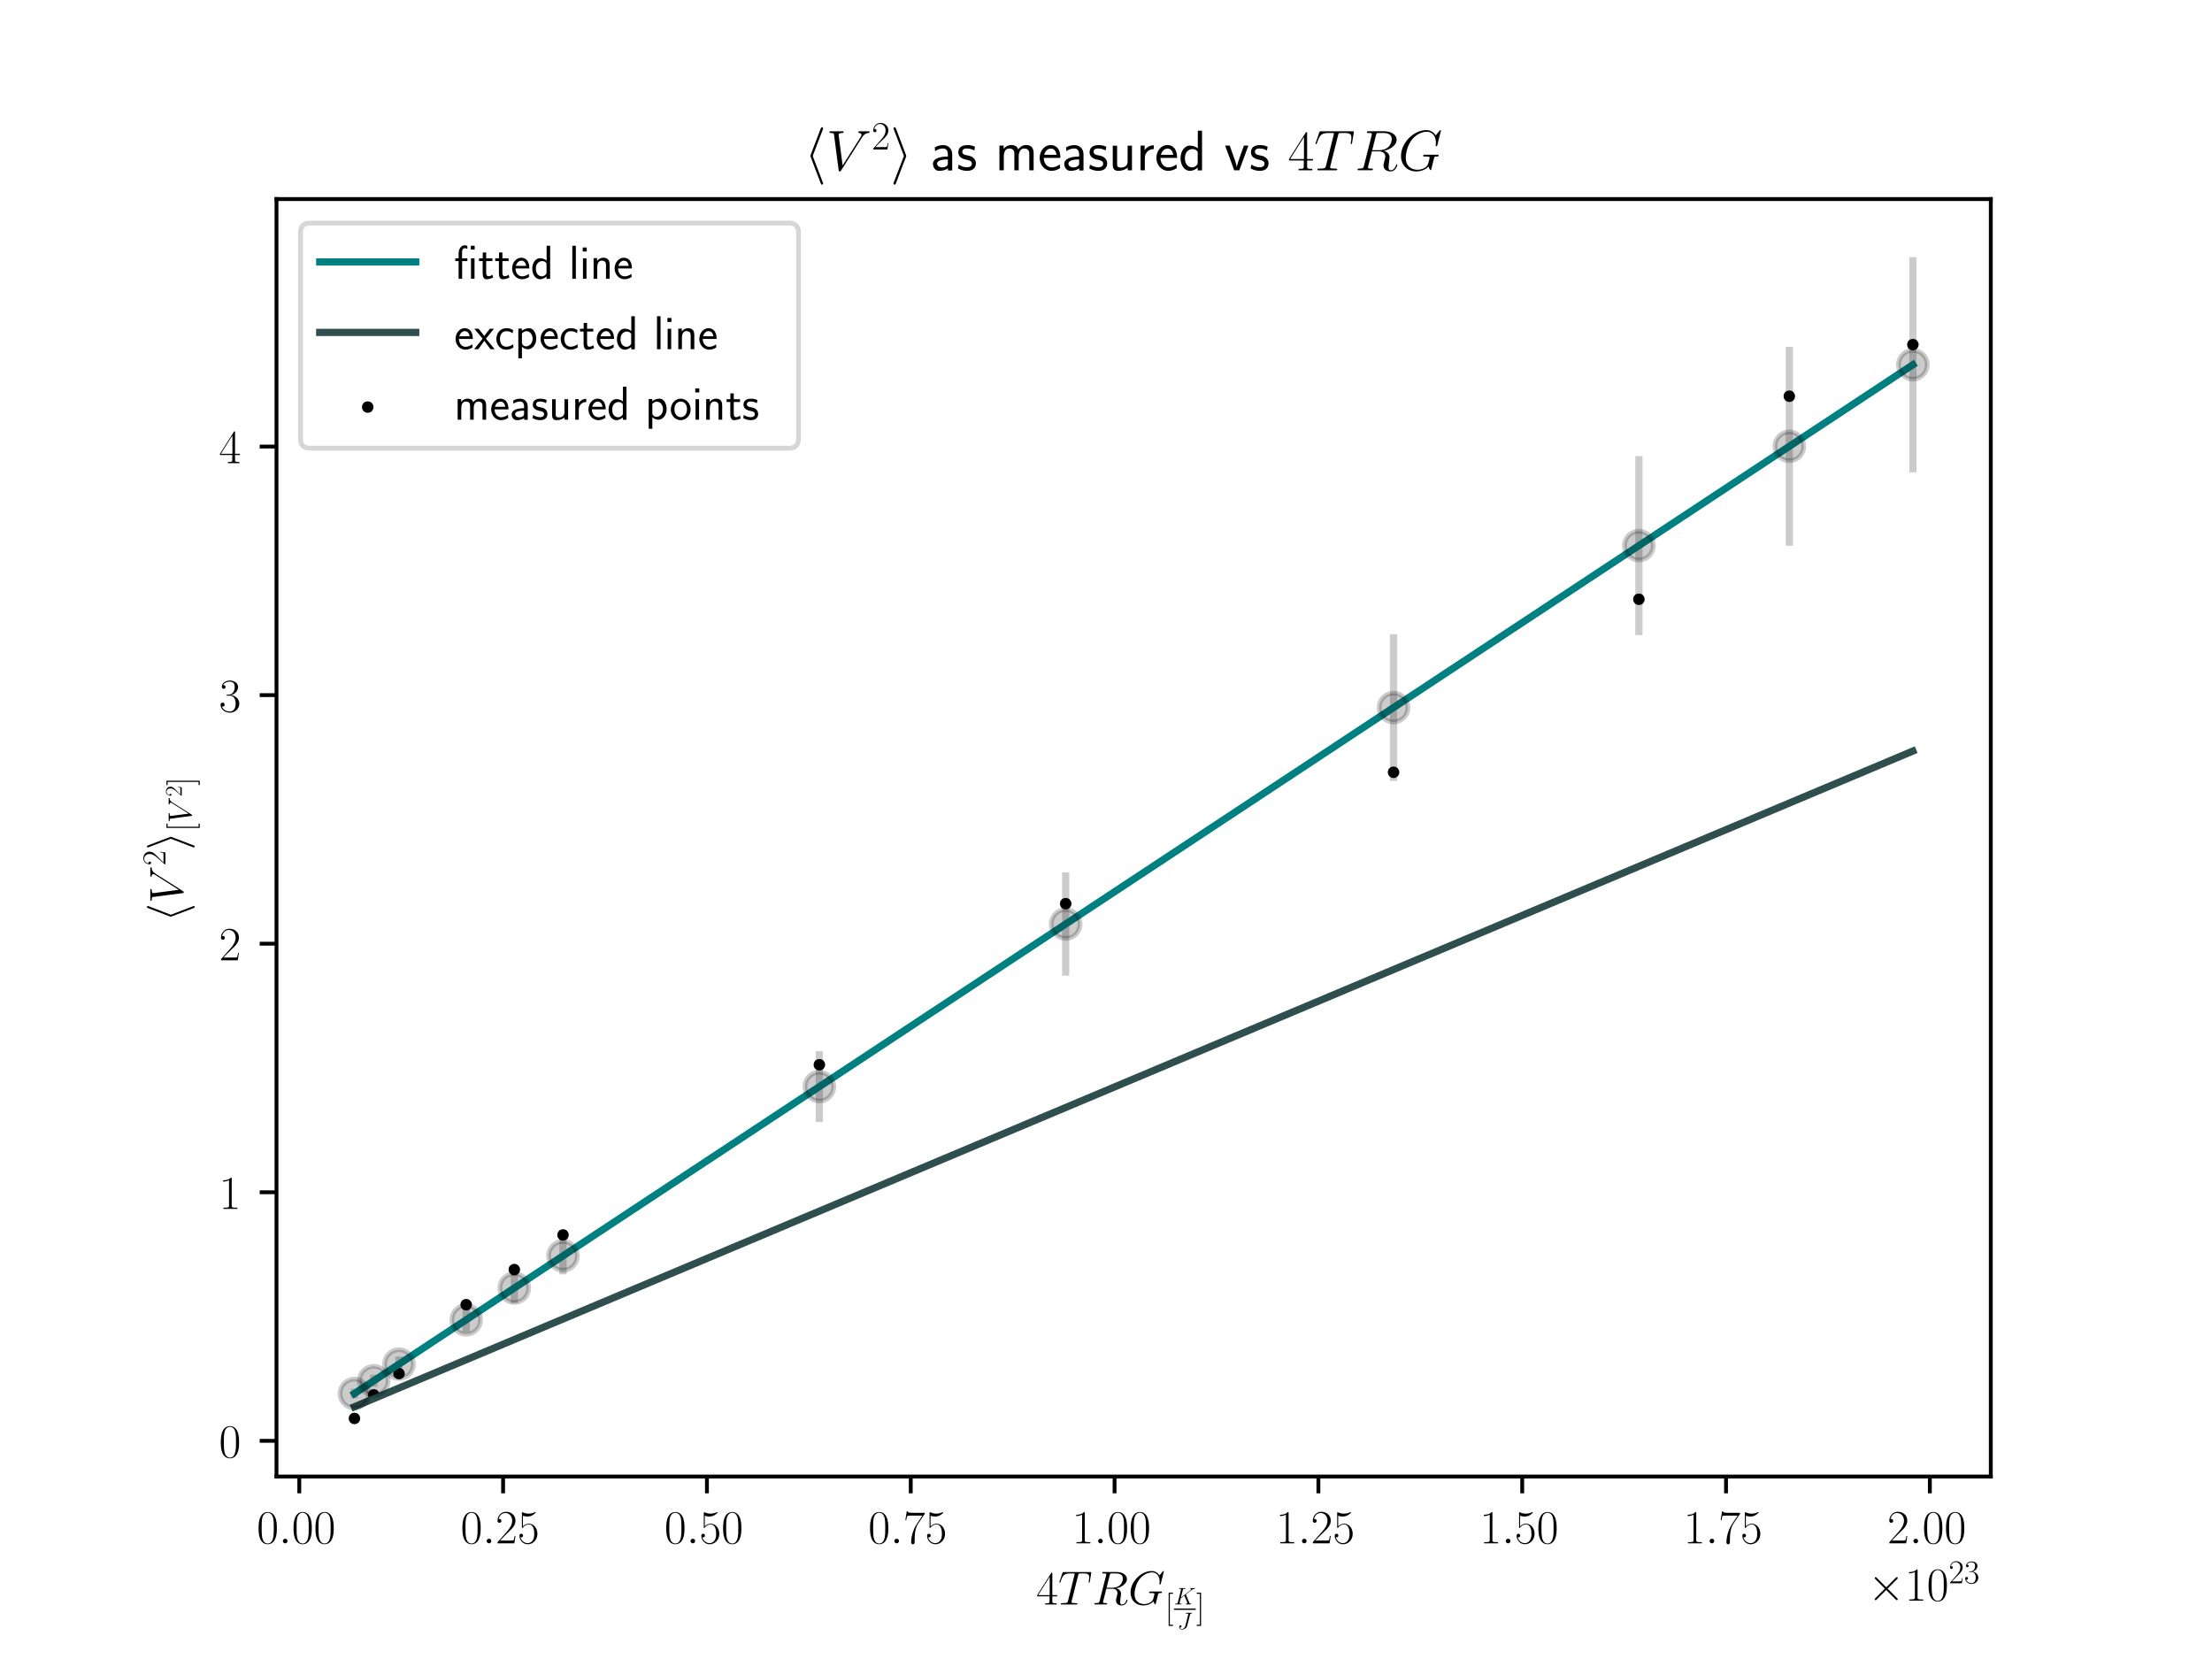 <?xml version="1.0" encoding="utf-8" standalone="no"?>
<!DOCTYPE svg PUBLIC "-//W3C//DTD SVG 1.1//EN"
  "http://www.w3.org/Graphics/SVG/1.1/DTD/svg11.dtd">
<!-- Created with matplotlib (https://matplotlib.org/) -->
<svg height="345.6pt" version="1.1" viewBox="0 0 460.8 345.6" width="460.8pt" xmlns="http://www.w3.org/2000/svg" xmlns:xlink="http://www.w3.org/1999/xlink">
 <defs>
  <style type="text/css">*{stroke-linecap:butt;stroke-linejoin:round;}</style>
 </defs>
 <g id="figure_1">
  <g id="patch_1">
   <path d="M 0 345.6 
L 460.8 345.6 
L 460.8 0 
L 0 0 
z
" style="fill:#ffffff;"/>
  </g>
  <g id="axes_1">
   <g id="patch_2">
    <path d="M 57.6 307.584 
L 414.72 307.584 
L 414.72 41.472 
L 57.6 41.472 
z
" style="fill:#ffffff;"/>
   </g>
   <g id="PathCollection_1">
    <defs>
     <path d="M 0 0.707 
C 0.188 0.707 0.367 0.633 0.5 0.5 
C 0.633 0.367 0.707 0.188 0.707 0 
C 0.707 -0.188 0.633 -0.367 0.5 -0.5 
C 0.367 -0.633 0.188 -0.707 0 -0.707 
C -0.188 -0.707 -0.367 -0.633 -0.5 -0.5 
C -0.633 -0.367 -0.707 -0.188 -0.707 0 
C -0.707 0.188 -0.633 0.367 -0.5 0.5 
C -0.367 0.633 -0.188 0.707 0 0.707 
z
" id="m6c23393050" style="stroke:#000000;"/>
    </defs>
    <g clip-path="url(#pf6a4e670a7)">
     <use style="stroke:#000000;" x="73.833" xlink:href="#m6c23393050" y="295.488"/>
     <use style="stroke:#000000;" x="77.863" xlink:href="#m6c23393050" y="290.574"/>
     <use style="stroke:#000000;" x="83.115" xlink:href="#m6c23393050" y="286.147"/>
     <use style="stroke:#000000;" x="97.115" xlink:href="#m6c23393050" y="271.793"/>
     <use style="stroke:#000000;" x="107.142" xlink:href="#m6c23393050" y="264.476"/>
     <use style="stroke:#000000;" x="117.285" xlink:href="#m6c23393050" y="257.269"/>
     <use style="stroke:#000000;" x="170.689" xlink:href="#m6c23393050" y="221.809"/>
     <use style="stroke:#000000;" x="222.002" xlink:href="#m6c23393050" y="188.255"/>
     <use style="stroke:#000000;" x="290.305" xlink:href="#m6c23393050" y="160.878"/>
     <use style="stroke:#000000;" x="341.411" xlink:href="#m6c23393050" y="124.839"/>
     <use style="stroke:#000000;" x="372.749" xlink:href="#m6c23393050" y="82.539"/>
     <use style="stroke:#000000;" x="398.487" xlink:href="#m6c23393050" y="71.795"/>
    </g>
   </g>
   <g id="matplotlib.axis_1">
    <g id="xtick_1">
     <g id="line2d_1">
      <defs>
       <path d="M 0 0 
L 0 3.5 
" id="m01be059189" style="stroke:#000000;stroke-width:0.8;"/>
      </defs>
      <g>
       <use style="stroke:#000000;stroke-width:0.8;" x="62.346" xlink:href="#m01be059189" y="307.584"/>
      </g>
     </g>
     <g id="text_1">
      <!-- $\mathdefault{0.00}$ -->
      <g transform="translate(53.49 321.502)scale(0.1 -0.1)">
       <defs>
        <path d="M 42 31.641 
C 42 37.75 41.906 48.125 37.703 56.109 
C 34 63.109 28.094 65.594 22.906 65.594 
C 18.094 65.594 12 63.406 8.203 56.203 
C 4.203 48.719 3.797 39.438 3.797 31.641 
C 3.797 25.953 3.906 17.281 7 9.672 
C 11.297 -0.609 19 -2 22.906 -2 
C 27.5 -2 34.5 -0.109 38.594 9.375 
C 41.594 16.281 42 24.359 42 31.641 
z
M 22.906 -0.406 
C 16.5 -0.406 12.703 5.078 11.297 12.688 
C 10.203 18.562 10.203 27.156 10.203 32.75 
C 10.203 40.438 10.203 46.828 11.5 52.922 
C 13.406 61.391 19 64 22.906 64 
C 27 64 32.297 61.297 34.203 53.125 
C 35.5 47.438 35.594 40.734 35.594 32.75 
C 35.594 26.25 35.594 18.266 34.406 12.375 
C 32.297 1.484 26.406 -0.406 22.906 -0.406 
z
" id="CMR17-48"/>
        <path d="M 18.406 4.797 
C 18.406 7.688 16 9.672 13.594 9.672 
C 10.703 9.672 8.703 7.281 8.703 4.891 
C 8.703 2 11.094 0 13.5 0 
C 16.406 0 18.406 2.391 18.406 4.797 
z
" id="CMMI12-58"/>
       </defs>
       <use transform="scale(0.996)" xlink:href="#CMR17-48"/>
       <use transform="translate(45.69 0)scale(0.996)" xlink:href="#CMMI12-58"/>
       <use transform="translate(72.788 0)scale(0.996)" xlink:href="#CMR17-48"/>
       <use transform="translate(118.478 0)scale(0.996)" xlink:href="#CMR17-48"/>
      </g>
     </g>
    </g>
    <g id="xtick_2">
     <g id="line2d_2">
      <g>
       <use style="stroke:#000000;stroke-width:0.8;" x="104.806" xlink:href="#m01be059189" y="307.584"/>
      </g>
     </g>
     <g id="text_2">
      <!-- $\mathdefault{0.25}$ -->
      <g transform="translate(95.95 321.502)scale(0.1 -0.1)">
       <defs>
        <path d="M 41.703 15.453 
L 39.906 15.453 
C 38.906 8.375 38.094 7.172 37.703 6.562 
C 37.203 5.766 30 5.766 28.594 5.766 
L 9.406 5.766 
C 13 9.672 20 16.75 28.5 24.953 
C 34.594 30.734 41.703 37.531 41.703 47.422 
C 41.703 59.219 32.297 66 21.797 66 
C 10.797 66 4.094 56.312 4.094 47.344 
C 4.094 43.438 7 42.938 8.203 42.938 
C 9.203 42.938 12.203 43.547 12.203 47.031 
C 12.203 50.109 9.594 51 8.203 51 
C 7.594 51 7 50.906 6.594 50.703 
C 8.5 59.219 14.297 63.406 20.406 63.406 
C 29.094 63.406 34.797 56.516 34.797 47.422 
C 34.797 38.734 29.703 31.25 24 24.75 
L 4.094 2.281 
L 4.094 0 
L 39.297 0 
z
" id="CMR17-50"/>
        <path d="M 11.406 57.688 
C 12.406 57.281 16.5 56 20.703 56 
C 30 56 35.094 61.109 38 64.062 
C 38 64.953 38 65.5 37.406 65.5 
C 37.297 65.5 37.094 65.5 36.297 65.047 
C 32.797 63.406 28.703 62.078 23.703 62.078 
C 20.703 62.078 16.203 62.484 11.297 64.672 
C 10.203 65.172 10 65.172 9.906 65.172 
C 9.406 65.172 9.297 65.062 9.297 63.078 
L 9.297 34.422 
C 9.297 32.641 9.297 32.141 10.297 32.141 
C 10.797 32.141 11 32.344 11.5 33.031 
C 14.703 37.516 19.094 39.406 24.094 39.406 
C 27.594 39.406 35.094 37.219 35.094 20.141 
C 35.094 16.953 35.094 11.172 32.094 6.578 
C 29.594 2.484 25.703 0.391 21.406 0.391 
C 14.797 0.391 8.094 5 6.297 12.719 
C 6.703 12.609 7.5 12.422 7.906 12.422 
C 9.203 12.422 11.703 13.125 11.703 16.219 
C 11.703 18.906 9.797 20 7.906 20 
C 5.594 20 4.094 18.594 4.094 15.797 
C 4.094 7.094 11 -2 21.594 -2 
C 31.906 -2 41.703 6.875 41.703 19.75 
C 41.703 31.719 33.906 41 24.203 41 
C 19.094 41 14.797 39.109 11.406 35.531 
z
" id="CMR17-53"/>
       </defs>
       <use transform="scale(0.996)" xlink:href="#CMR17-48"/>
       <use transform="translate(45.69 0)scale(0.996)" xlink:href="#CMMI12-58"/>
       <use transform="translate(72.788 0)scale(0.996)" xlink:href="#CMR17-50"/>
       <use transform="translate(118.478 0)scale(0.996)" xlink:href="#CMR17-53"/>
      </g>
     </g>
    </g>
    <g id="xtick_3">
     <g id="line2d_3">
      <g>
       <use style="stroke:#000000;stroke-width:0.8;" x="147.266" xlink:href="#m01be059189" y="307.584"/>
      </g>
     </g>
     <g id="text_3">
      <!-- $\mathdefault{0.50}$ -->
      <g transform="translate(138.41 321.502)scale(0.1 -0.1)">
       <use transform="scale(0.996)" xlink:href="#CMR17-48"/>
       <use transform="translate(45.69 0)scale(0.996)" xlink:href="#CMMI12-58"/>
       <use transform="translate(72.788 0)scale(0.996)" xlink:href="#CMR17-53"/>
       <use transform="translate(118.478 0)scale(0.996)" xlink:href="#CMR17-48"/>
      </g>
     </g>
    </g>
    <g id="xtick_4">
     <g id="line2d_4">
      <g>
       <use style="stroke:#000000;stroke-width:0.8;" x="189.725" xlink:href="#m01be059189" y="307.584"/>
      </g>
     </g>
     <g id="text_4">
      <!-- $\mathdefault{0.75}$ -->
      <g transform="translate(180.87 321.502)scale(0.1 -0.1)">
       <defs>
        <path d="M 45.094 61.578 
L 45.094 63.766 
L 21.594 63.766 
C 9.906 63.766 9.703 65.078 9.297 67 
L 7.5 67 
L 4.594 48.344 
L 6.406 48.344 
C 6.703 50.234 7.406 55.312 8.594 57.203 
C 9.203 58 16.594 58 18.297 58 
L 40.297 58 
L 29.203 41.578 
C 21.797 30.531 16.703 15.609 16.703 2.578 
C 16.703 1.391 16.703 -2 20.297 -2 
C 23.906 -2 23.906 1.391 23.906 2.672 
L 23.906 7.266 
C 23.906 23.562 26.703 34.312 31.297 41.188 
z
" id="CMR17-55"/>
       </defs>
       <use transform="scale(0.996)" xlink:href="#CMR17-48"/>
       <use transform="translate(45.69 0)scale(0.996)" xlink:href="#CMMI12-58"/>
       <use transform="translate(72.788 0)scale(0.996)" xlink:href="#CMR17-55"/>
       <use transform="translate(118.478 0)scale(0.996)" xlink:href="#CMR17-53"/>
      </g>
     </g>
    </g>
    <g id="xtick_5">
     <g id="line2d_5">
      <g>
       <use style="stroke:#000000;stroke-width:0.8;" x="232.185" xlink:href="#m01be059189" y="307.584"/>
      </g>
     </g>
     <g id="text_5">
      <!-- $\mathdefault{1.00}$ -->
      <g transform="translate(223.329 321.502)scale(0.1 -0.1)">
       <defs>
        <path d="M 26.594 63.406 
C 26.594 65.5 26.5 65.5 25.094 65.5 
C 21.203 61.188 15.297 59.797 9.703 59.797 
C 9.406 59.797 8.906 59.797 8.797 59.5 
C 8.703 59.297 8.703 59.094 8.703 57 
C 11.797 57 17 57.594 21 59.984 
L 21 7.203 
C 21 3.688 20.797 2.5 12.203 2.5 
L 9.203 2.5 
L 9.203 0 
C 14 0 19 0 23.797 0 
C 28.594 0 33.594 0 38.406 0 
L 38.406 2.5 
L 35.406 2.5 
C 26.797 2.5 26.594 3.594 26.594 7.156 
z
" id="CMR17-49"/>
       </defs>
       <use transform="scale(0.996)" xlink:href="#CMR17-49"/>
       <use transform="translate(45.69 0)scale(0.996)" xlink:href="#CMMI12-58"/>
       <use transform="translate(72.788 0)scale(0.996)" xlink:href="#CMR17-48"/>
       <use transform="translate(118.478 0)scale(0.996)" xlink:href="#CMR17-48"/>
      </g>
     </g>
    </g>
    <g id="xtick_6">
     <g id="line2d_6">
      <g>
       <use style="stroke:#000000;stroke-width:0.8;" x="274.645" xlink:href="#m01be059189" y="307.584"/>
      </g>
     </g>
     <g id="text_6">
      <!-- $\mathdefault{1.25}$ -->
      <g transform="translate(265.789 321.502)scale(0.1 -0.1)">
       <use transform="scale(0.996)" xlink:href="#CMR17-49"/>
       <use transform="translate(45.69 0)scale(0.996)" xlink:href="#CMMI12-58"/>
       <use transform="translate(72.788 0)scale(0.996)" xlink:href="#CMR17-50"/>
       <use transform="translate(118.478 0)scale(0.996)" xlink:href="#CMR17-53"/>
      </g>
     </g>
    </g>
    <g id="xtick_7">
     <g id="line2d_7">
      <g>
       <use style="stroke:#000000;stroke-width:0.8;" x="317.105" xlink:href="#m01be059189" y="307.584"/>
      </g>
     </g>
     <g id="text_7">
      <!-- $\mathdefault{1.50}$ -->
      <g transform="translate(308.249 321.502)scale(0.1 -0.1)">
       <use transform="scale(0.996)" xlink:href="#CMR17-49"/>
       <use transform="translate(45.69 0)scale(0.996)" xlink:href="#CMMI12-58"/>
       <use transform="translate(72.788 0)scale(0.996)" xlink:href="#CMR17-53"/>
       <use transform="translate(118.478 0)scale(0.996)" xlink:href="#CMR17-48"/>
      </g>
     </g>
    </g>
    <g id="xtick_8">
     <g id="line2d_8">
      <g>
       <use style="stroke:#000000;stroke-width:0.8;" x="359.564" xlink:href="#m01be059189" y="307.584"/>
      </g>
     </g>
     <g id="text_8">
      <!-- $\mathdefault{1.75}$ -->
      <g transform="translate(350.709 321.502)scale(0.1 -0.1)">
       <use transform="scale(0.996)" xlink:href="#CMR17-49"/>
       <use transform="translate(45.69 0)scale(0.996)" xlink:href="#CMMI12-58"/>
       <use transform="translate(72.788 0)scale(0.996)" xlink:href="#CMR17-55"/>
       <use transform="translate(118.478 0)scale(0.996)" xlink:href="#CMR17-53"/>
      </g>
     </g>
    </g>
    <g id="xtick_9">
     <g id="line2d_9">
      <g>
       <use style="stroke:#000000;stroke-width:0.8;" x="402.024" xlink:href="#m01be059189" y="307.584"/>
      </g>
     </g>
     <g id="text_9">
      <!-- $\mathdefault{2.00}$ -->
      <g transform="translate(393.168 321.502)scale(0.1 -0.1)">
       <use transform="scale(0.996)" xlink:href="#CMR17-50"/>
       <use transform="translate(45.69 0)scale(0.996)" xlink:href="#CMMI12-58"/>
       <use transform="translate(72.788 0)scale(0.996)" xlink:href="#CMR17-48"/>
       <use transform="translate(118.478 0)scale(0.996)" xlink:href="#CMR17-48"/>
      </g>
     </g>
    </g>
    <g id="text_10">
     <!-- $4TRG_{ [\frac{K}{J}] } $   -->
     <g transform="translate(215.872 334.247)scale(0.1 -0.1)">
      <defs>
       <path d="M 33.594 64.406 
C 33.594 66.5 33.5 66.5 31.703 66.5 
L 2 19.594 
L 2 17 
L 27.797 17 
L 27.797 7.141 
C 27.797 3.5 27.594 2.5 20.594 2.5 
L 18.703 2.5 
L 18.703 0 
C 21.906 0 27.297 0 30.703 0 
C 34.094 0 39.5 0 42.703 0 
L 42.703 2.5 
L 40.797 2.5 
C 33.797 2.5 33.594 3.5 33.594 7.141 
L 33.594 17 
L 43.797 17 
L 43.797 19.594 
L 33.594 19.594 
z
M 28.094 57.859 
L 28.094 19.594 
L 4 19.594 
z
" id="CMR17-52"/>
       <path d="M 41.703 61.094 
C 42.297 63.5 42.5 64.391 44 64.797 
C 44.797 65 48.094 65 50.203 65 
C 60.203 65 64.906 64.594 64.906 56.781 
C 64.906 55.266 64.5 51.484 63.906 47.766 
L 63.797 46.562 
C 63.797 46.156 64.203 45.562 64.797 45.562 
C 65.797 45.562 65.797 46.062 66.094 47.656 
L 69 65.375 
C 69.203 66.297 69.203 66.5 69.203 66.797 
C 69.203 67.891 68.594 67.891 66.594 67.891 
L 11.906 67.891 
C 9.594 67.891 9.5 67.797 8.906 66 
L 2.797 47.969 
C 2.703 47.75 2.406 46.656 2.406 46.562 
C 2.406 46.062 2.797 45.562 3.406 45.562 
C 4.203 45.562 4.406 45.953 4.797 47.25 
C 9 59.391 11.094 65 24.406 65 
L 31.094 65 
C 33.5 65 34.5 65 34.5 63.891 
C 34.5 63.578 34.5 63.391 34 61.578 
L 20.594 7.797 
C 19.594 3.891 19.406 2.891 8.797 2.891 
C 6.297 2.891 5.594 2.891 5.594 1 
C 5.594 0 6.703 0 7.203 0 
C 9.703 0 12.297 0 14.797 0 
L 30.406 0 
C 32.906 0 35.594 0 38.094 0 
C 39.203 0 40.203 0 40.203 1.891 
C 40.203 2.891 39.5 2.891 36.906 2.891 
C 27.906 2.891 27.906 3.797 27.906 5.297 
C 27.906 5.406 27.906 6.109 28.297 7.719 
z
" id="CMMI12-84"/>
       <path d="M 36.797 61.312 
C 37.703 65 38.094 65 42 65 
L 49.203 65 
C 57.797 65 64.203 62.422 64.203 54.672 
C 64.203 49.609 61.594 35 41.5 35 
L 30.203 35 
z
M 50.703 33.891 
C 63.094 36.578 72.797 44.547 72.797 53.094 
C 72.797 60.844 64.906 68 51 68 
L 23.906 68 
C 21.906 68 21 68 21 66.031 
C 21 65 21.703 65 23.594 65 
C 29.594 65 29.594 64.25 29.594 63.203 
C 29.594 63.016 29.594 62.406 29.203 60.922 
L 15.703 7.484 
C 14.797 4 14.594 3 7.703 3 
C 5.406 3 4.703 3 4.703 1.109 
C 4.703 0.109 5.797 0.109 6.094 0.109 
C 7.906 0.109 10 0.109 11.906 0.109 
L 23.703 0.109 
C 25.5 0.109 27.594 0.109 29.406 0.109 
C 30.203 0.109 31.297 0.109 31.297 2 
C 31.297 3 30.406 3 28.906 3 
C 22.797 3 22.797 3.797 22.797 4.781 
C 22.797 4.891 22.797 5.578 23 6.359 
L 29.703 33 
L 41.703 33 
C 51.203 33 53 27.047 53 23.781 
C 53 22.297 52 18.422 51.297 15.844 
C 50.203 11.297 49.906 10.188 49.906 8.312 
C 49.906 1.281 55.703 -2 62.406 -2 
C 70.5 -2 74 7.828 74 9.234 
C 74 9.922 73.5 10.219 72.906 10.219 
C 72.094 10.219 71.906 9.625 71.703 8.828 
C 69.297 1.781 65.203 0 62.703 0 
C 60.203 0 58.594 1.094 58.594 5.562 
C 58.594 7.953 59.797 17 59.906 17.5 
C 60.406 21.172 60.406 21.562 60.406 22.375 
C 60.406 29.625 54.5 32.703 50.703 33.891 
z
" id="CMMI12-82"/>
       <path d="M 74.594 69.109 
C 74.594 70 73.906 70 73.703 70 
C 73.5 70 73.094 70 72.297 69 
L 65.406 60.766 
C 64.906 61.562 62.906 65.047 59 67.328 
C 54.703 70 50.406 70 48.906 70 
C 27.5 70 5 48.359 5 24.922 
C 5 8.531 16.406 -2 31.406 -2 
C 38.594 -2 47.703 0.391 52.703 6.672 
C 53.797 2.891 56 0.188 56.703 0.188 
C 57.203 0.188 57.297 0.5 57.406 0.5 
C 57.5 0.688 58.297 4.219 58.797 6.016 
L 60.406 12.453 
C 61.203 15.766 61.594 17.172 62.297 20.172 
C 63.297 24 63.5 24 69 24 
C 69.406 24 70.594 24 70.594 26.031 
C 70.594 27.094 69.594 27.094 69.297 27.094 
C 67.594 27.094 65.703 27.094 63.906 27.094 
L 58.5 27.094 
C 54.297 27.094 49.906 27.094 45.797 27.094 
C 44.906 27.094 43.703 27.094 43.703 25.172 
C 43.703 24.094 44.5 24.094 44.5 24 
L 47 24 
C 54.906 24 54.906 23.266 54.906 21.906 
C 54.906 21.797 53 11.734 51.094 8.766 
C 47.297 3.188 39.406 0.891 33.5 0.891 
C 25.797 0.891 13.297 4.875 13.297 22.031 
C 13.297 28.688 15.703 43.875 25.406 55.094 
C 31.703 62.25 41 67.109 49.797 67.109 
C 61.594 67.109 65.797 57.109 65.797 47.984 
C 65.797 46.406 65.406 44.234 65.406 42.844 
C 65.406 41.953 66.406 41.953 66.703 41.953 
C 67.797 41.953 67.906 42.047 68.297 43.828 
z
" id="CMMI12-71"/>
       <path d="M 23.5 -25 
L 23.5 -21.516 
L 14.094 -21.516 
L 14.094 71 
L 23.5 71 
L 23.5 74.484 
L 10.594 74.484 
L 10.594 -25 
z
" id="CMR17-91"/>
       <path d="M 50 40.172 
C 49.906 40.469 49.5 41.266 49.5 41.578 
C 49.5 41.672 49.594 41.766 51.297 43.062 
L 61 50.656 
C 74.406 61.016 78.797 64.5 85.703 65.109 
C 86.406 65.109 87.406 65.109 87.406 66.906 
C 87.406 67.5 87.094 68 86.297 68 
C 85.203 68 84 68 82.906 68 
L 79.094 68 
C 76 68 72.703 68 69.703 68 
C 69 68 67.797 68 67.797 66.203 
C 67.797 65.203 68.5 65.109 69.094 65.109 
C 70.203 65 71.5 64.609 71.5 63.219 
C 71.5 61.234 68.5 58.828 67.703 58.234 
L 28.5 27.875 
L 36.797 60.734 
C 37.703 64.109 37.906 65.109 45 65.109 
C 46.906 65.109 47.797 65.109 47.797 67 
C 47.797 68 46.797 68 46.297 68 
C 44.5 68 42.406 68 40.5 68 
L 28.703 68 
C 26.906 68 24.703 68 22.906 68 
C 22.094 68 21 68 21 66.109 
C 21 65.109 21.906 65.109 23.406 65.109 
C 29.5 65.109 29.5 64.312 29.5 63.219 
C 29.5 63.031 29.5 62.422 29.094 60.922 
L 15.594 7.375 
C 14.703 3.891 14.5 2.891 7.5 2.891 
C 5.594 2.891 4.594 2.891 4.594 1.094 
C 4.594 0 5.5 0 6.094 0 
C 8 0 10 0 11.906 0 
L 23.594 0 
C 25.5 0 27.594 0 29.5 0 
C 30.297 0 31.406 0 31.406 1.891 
C 31.406 2.891 30.5 2.891 29 2.891 
C 22.906 2.891 22.906 3.688 22.906 4.688 
C 22.906 5.391 23.5 7.875 23.906 9.469 
L 27.797 24.891 
L 43 36.734 
C 45.906 30.359 51.203 17.625 55.297 7.891 
C 55.594 7.281 55.797 6.688 55.797 5.984 
C 55.797 2.891 51.797 2.891 50.906 2.891 
C 50 2.891 49 2.891 49 1 
C 49 0 50.094 0 50.406 0 
C 53.906 0 57.594 0 61.094 0 
L 65.906 0 
C 67.406 0 69.094 0 70.594 0 
C 71.203 0 72.297 0 72.297 1.891 
C 72.297 2.891 71.406 2.891 70.406 2.891 
C 66.703 2.891 65.406 3.688 63.906 7.281 
z
" id="CMMI12-75"/>
       <path d="M 53.406 61.125 
C 54.203 64.109 54.406 65.109 59.297 65.109 
C 60.906 65.109 61.906 65.109 61.906 66.906 
C 61.906 68 61 68 60.594 68 
C 58.906 68 57 68 55.203 68 
L 49.703 68 
C 45.5 68 41.094 68 36.906 68 
C 36 68 34.797 68 34.797 66.203 
C 34.797 65.203 35.594 65.203 35.594 65.109 
L 38.094 65.109 
C 46.094 65.109 46.094 64.312 46.094 62.812 
C 46.094 62.703 46.094 62.016 45.703 60.438 
L 34.203 15 
C 31.594 4.875 24.906 0 20.094 0 
C 16.703 0 11.906 1.562 10.703 6.734 
C 11.094 6.625 11.594 6.531 12 6.531 
C 15.297 6.531 17.906 9.422 17.906 12.312 
C 17.906 13.906 16.906 16 13.906 16 
C 12.094 16 7.906 15.016 7.906 8.578 
C 7.906 2.359 13.094 -2 20.297 -2 
C 29.406 -2 39.203 4.859 41.594 14.297 
z
" id="CMMI12-74"/>
       <path d="M 14.297 74.484 
L 1.406 74.484 
L 1.406 71 
L 10.797 71 
L 10.797 -21.516 
L 1.406 -21.516 
L 1.406 -25 
L 14.297 -25 
z
" id="CMR17-93"/>
      </defs>
      <use transform="scale(0.996)" xlink:href="#CMR17-52"/>
      <use transform="translate(45.69 0)scale(0.996)" xlink:href="#CMMI12-84"/>
      <use transform="translate(116.414 0)scale(0.996)" xlink:href="#CMMI12-82"/>
      <use transform="translate(191.485 0)scale(0.996)" xlink:href="#CMMI12-71"/>
      <use transform="translate(268.432 -27.181)scale(0.697)" xlink:href="#CMR17-91"/>
      <use transform="translate(287.037 0.277)scale(0.498)" xlink:href="#CMMI12-75"/>
      <use transform="translate(293.788 -51.23)scale(0.498)" xlink:href="#CMMI12-74"/>
      <use transform="translate(333.306 -27.181)scale(0.697)" xlink:href="#CMR17-93"/>
      <path d="M 287.037 -11.142 
L 332.111 -11.142 
L 332.111 -8.352 
L 287.037 -8.352 
L 287.037 -11.142 
z
"/>
     </g>
    </g>
    <g id="text_11">
     <!-- $\times\mathdefault{10^{23}}\mathdefault{}$ -->
     <g transform="translate(389.066 333.442)scale(0.1 -0.1)">
      <defs>
       <path d="M 38.906 27.891 
L 18.906 47.797 
C 17.703 49 17.5 49.188 16.703 49.188 
C 15.703 49.188 14.703 48.297 14.703 47.188 
C 14.703 46.5 14.906 46.297 16 45.188 
L 36 25.094 
L 16 5 
C 14.906 3.891 14.703 3.688 14.703 3 
C 14.703 1.891 15.703 1 16.703 1 
C 17.5 1 17.703 1.188 18.906 2.391 
L 38.797 22.297 
L 59.5 1.594 
C 59.703 1.5 60.406 1 61 1 
C 62.203 1 63 1.891 63 3 
C 63 3.188 63 3.594 62.703 4.094 
C 62.594 4.297 46.703 20 41.703 25.094 
L 60 43.391 
C 60.5 44 62 45.297 62.5 45.891 
C 62.594 46.094 63 46.5 63 47.188 
C 63 48.297 62.203 49.188 61 49.188 
C 60.203 49.188 59.797 48.797 58.703 47.688 
z
" id="CMSY10-2"/>
       <path d="M 22.094 33.703 
C 31 33.703 34.906 25.969 34.906 17.031 
C 34.906 5 28.5 0.391 22.703 0.391 
C 17.406 0.391 8.797 3.031 6.094 10.828 
C 6.594 10.625 7.094 10.625 7.594 10.625 
C 10 10.625 11.797 12.219 11.797 14.812 
C 11.797 17.703 9.594 19 7.594 19 
C 5.906 19 3.297 18.203 3.297 14.469 
C 3.297 5.234 12.297 -2 22.906 -2 
C 34 -2 42.5 6.719 42.5 16.953 
C 42.5 26.672 34.5 33.703 25 34.797 
C 32.594 36.375 39.906 43.062 39.906 52.016 
C 39.906 59.688 32 65.297 23 65.297 
C 13.906 65.297 5.906 59.828 5.906 52.016 
C 5.906 48.594 8.5 48 9.797 48 
C 11.906 48 13.703 49.297 13.703 51.891 
C 13.703 54.469 11.906 55.766 9.797 55.766 
C 9.406 55.766 8.906 55.766 8.5 55.578 
C 11.406 61.859 19.297 63 22.797 63 
C 26.297 63 32.906 61.328 32.906 51.875 
C 32.906 49.109 32.5 44.188 29.094 39.844 
C 26.094 36 22.703 36 19.406 35.688 
C 18.906 35.688 16.594 35.453 16.203 35.453 
C 15.5 35.359 15.094 35.266 15.094 34.5 
C 15.094 33.797 15.203 33.703 17.203 33.703 
z
" id="CMR17-51"/>
      </defs>
      <use transform="scale(0.996)" xlink:href="#CMSY10-2"/>
      <use transform="translate(77.487 0)scale(0.996)" xlink:href="#CMR17-49"/>
      <use transform="translate(123.178 0)scale(0.996)" xlink:href="#CMR17-48"/>
      <use transform="translate(168.868 36.154)scale(0.697)" xlink:href="#CMR17-50"/>
      <use transform="translate(200.852 36.154)scale(0.697)" xlink:href="#CMR17-51"/>
     </g>
    </g>
   </g>
   <g id="matplotlib.axis_2">
    <g id="ytick_1">
     <g id="line2d_10">
      <defs>
       <path d="M 0 0 
L -3.5 0 
" id="m09bf833c9b" style="stroke:#000000;stroke-width:0.8;"/>
      </defs>
      <g>
       <use style="stroke:#000000;stroke-width:0.8;" x="57.6" xlink:href="#m09bf833c9b" y="300.148"/>
      </g>
     </g>
     <g id="text_12">
      <!-- $\mathdefault{0}$ -->
      <g transform="translate(45.619 303.608)scale(0.1 -0.1)">
       <use transform="scale(0.996)" xlink:href="#CMR17-48"/>
      </g>
     </g>
    </g>
    <g id="ytick_2">
     <g id="line2d_11">
      <g>
       <use style="stroke:#000000;stroke-width:0.8;" x="57.6" xlink:href="#m09bf833c9b" y="248.367"/>
      </g>
     </g>
     <g id="text_13">
      <!-- $\mathdefault{1}$ -->
      <g transform="translate(45.619 251.827)scale(0.1 -0.1)">
       <use transform="scale(0.996)" xlink:href="#CMR17-49"/>
      </g>
     </g>
    </g>
    <g id="ytick_3">
     <g id="line2d_12">
      <g>
       <use style="stroke:#000000;stroke-width:0.8;" x="57.6" xlink:href="#m09bf833c9b" y="196.587"/>
      </g>
     </g>
     <g id="text_14">
      <!-- $\mathdefault{2}$ -->
      <g transform="translate(45.619 200.046)scale(0.1 -0.1)">
       <use transform="scale(0.996)" xlink:href="#CMR17-50"/>
      </g>
     </g>
    </g>
    <g id="ytick_4">
     <g id="line2d_13">
      <g>
       <use style="stroke:#000000;stroke-width:0.8;" x="57.6" xlink:href="#m09bf833c9b" y="144.806"/>
      </g>
     </g>
     <g id="text_15">
      <!-- $\mathdefault{3}$ -->
      <g transform="translate(45.619 148.265)scale(0.1 -0.1)">
       <use transform="scale(0.996)" xlink:href="#CMR17-51"/>
      </g>
     </g>
    </g>
    <g id="ytick_5">
     <g id="line2d_14">
      <g>
       <use style="stroke:#000000;stroke-width:0.8;" x="57.6" xlink:href="#m09bf833c9b" y="93.025"/>
      </g>
     </g>
     <g id="text_16">
      <!-- $\mathdefault{4}$ -->
      <g transform="translate(45.619 96.484)scale(0.1 -0.1)">
       <use transform="scale(0.996)" xlink:href="#CMR17-52"/>
      </g>
     </g>
    </g>
    <g id="text_17">
     <!-- $\langle V^2 \rangle_{ [V^2] }$  -->
     <g transform="translate(38.076 192.06)rotate(-90)scale(0.1 -0.1)">
      <defs>
       <path d="M 32.797 71.203 
C 33.297 72.297 33.297 72.5 33.297 73 
C 33.297 74.094 32.406 75 31.297 75 
C 30.406 75 29.703 74.5 29 72.703 
L 11.5 26.797 
C 11.297 26.203 11 25.594 11 25 
C 11 24.703 11 24.5 11.5 23.297 
L 29 -22.594 
C 29.406 -23.703 29.906 -25 31.297 -25 
C 32.406 -25 33.297 -24.094 33.297 -23 
C 33.297 -22.703 33.297 -22.5 32.797 -21.406 
L 15.094 25 
z
" id="CMSY10-104"/>
       <path d="M 61.906 56.875 
C 65.297 62.25 68.406 64.625 73.5 65.031 
C 74.5 65.125 75.297 65.125 75.297 66.906 
C 75.297 67.312 75.094 67.906 74.203 67.906 
C 72.406 67.906 68.094 67.906 66.297 67.906 
C 63.406 67.906 60.406 67.906 57.594 67.906 
C 56.797 67.906 55.797 67.906 55.797 66.031 
C 55.797 65.125 56.703 65.031 57.094 65.031 
C 60.797 64.734 61.203 62.953 61.203 61.75 
C 61.203 60.266 59.797 57.969 59.703 57.875 
L 28.297 8.438 
L 21.297 62.016 
C 21.297 65 26.5 65 27.594 65 
C 29.094 65 30 65 30 66.906 
C 30 67.906 28.906 67.906 28.594 67.906 
C 26.906 67.906 24.906 67.906 23.203 67.906 
L 17.594 67.906 
C 10.297 67.906 7.297 67.906 7.203 67.906 
C 6.594 67.906 5.406 67.906 5.406 66.094 
C 5.406 65 6.094 65 7.703 65 
C 12.797 65 13.094 64.094 13.406 61.625 
L 21.406 0.375 
C 21.703 -1.703 21.703 -2 23.094 -2 
C 24.297 -2 24.797 -1.703 25.797 -0.125 
z
" id="CMMI12-86"/>
       <path d="M 27.297 23.297 
C 27.797 24.5 27.797 24.703 27.797 25 
C 27.797 25.297 27.797 25.5 27.297 26.703 
L 9.797 72.703 
C 9.203 74.406 8.594 75 7.5 75 
C 6.406 75 5.5 74.094 5.5 73 
C 5.5 72.703 5.5 72.5 6 71.406 
L 23.703 25 
L 6 -21.203 
C 5.5 -22.297 5.5 -22.5 5.5 -23 
C 5.5 -24.094 6.406 -25 7.5 -25 
C 8.797 -25 9.203 -24 9.594 -23 
z
" id="CMSY10-105"/>
      </defs>
      <use transform="scale(0.996)" xlink:href="#CMSY10-104"/>
      <use transform="translate(38.744 0)scale(0.996)" xlink:href="#CMMI12-86"/>
      <use transform="translate(117.291 36.154)scale(0.697)" xlink:href="#CMR17-50"/>
      <use transform="translate(149.772 0)scale(0.996)" xlink:href="#CMSY10-105"/>
      <use transform="translate(188.516 -17.941)scale(0.697)" xlink:href="#CMR17-91"/>
      <use transform="translate(205.926 -17.941)scale(0.697)" xlink:href="#CMMI12-86"/>
      <use transform="translate(260.909 2.206)scale(0.498)" xlink:href="#CMR17-50"/>
      <use transform="translate(284.252 -17.941)scale(0.697)" xlink:href="#CMR17-93"/>
     </g>
    </g>
   </g>
   <g id="LineCollection_1">
    <path clip-path="url(#pf6a4e670a7)" d="M 73.833 291.287 
L 73.833 289.318 
" style="fill:none;stroke:#000000;stroke-opacity:0.2;stroke-width:1.5;"/>
    <path clip-path="url(#pf6a4e670a7)" d="M 77.863 288.893 
L 77.863 286.392 
" style="fill:none;stroke:#000000;stroke-opacity:0.2;stroke-width:1.5;"/>
    <path clip-path="url(#pf6a4e670a7)" d="M 83.115 285.772 
L 83.115 282.578 
" style="fill:none;stroke:#000000;stroke-opacity:0.2;stroke-width:1.5;"/>
    <path clip-path="url(#pf6a4e670a7)" d="M 97.115 277.455 
L 97.115 272.412 
" style="fill:none;stroke:#000000;stroke-opacity:0.2;stroke-width:1.5;"/>
    <path clip-path="url(#pf6a4e670a7)" d="M 107.142 271.497 
L 107.142 265.13 
" style="fill:none;stroke:#000000;stroke-opacity:0.2;stroke-width:1.5;"/>
    <path clip-path="url(#pf6a4e670a7)" d="M 117.285 265.471 
L 117.285 257.765 
" style="fill:none;stroke:#000000;stroke-opacity:0.2;stroke-width:1.5;"/>
    <path clip-path="url(#pf6a4e670a7)" d="M 170.689 233.742 
L 170.689 218.986 
" style="fill:none;stroke:#000000;stroke-opacity:0.2;stroke-width:1.5;"/>
    <path clip-path="url(#pf6a4e670a7)" d="M 222.002 203.256 
L 222.002 181.724 
" style="fill:none;stroke:#000000;stroke-opacity:0.2;stroke-width:1.5;"/>
    <path clip-path="url(#pf6a4e670a7)" d="M 290.305 162.675 
L 290.305 132.125 
" style="fill:none;stroke:#000000;stroke-opacity:0.2;stroke-width:1.5;"/>
    <path clip-path="url(#pf6a4e670a7)" d="M 341.411 132.311 
L 341.411 95.014 
" style="fill:none;stroke:#000000;stroke-opacity:0.2;stroke-width:1.5;"/>
    <path clip-path="url(#pf6a4e670a7)" d="M 372.749 113.692 
L 372.749 72.258 
" style="fill:none;stroke:#000000;stroke-opacity:0.2;stroke-width:1.5;"/>
    <path clip-path="url(#pf6a4e670a7)" d="M 398.487 98.401 
L 398.487 53.568 
" style="fill:none;stroke:#000000;stroke-opacity:0.2;stroke-width:1.5;"/>
   </g>
   <g id="line2d_15">
    <path clip-path="url(#pf6a4e670a7)" d="M 73.833 290.303 
L 77.112 288.138 
L 80.391 285.973 
L 83.671 283.808 
L 86.95 281.644 
L 90.229 279.479 
L 93.509 277.314 
L 96.788 275.149 
L 100.067 272.984 
L 103.347 270.819 
L 106.626 268.655 
L 109.905 266.49 
L 113.185 264.325 
L 116.464 262.16 
L 119.743 259.995 
L 123.023 257.83 
L 126.302 255.666 
L 129.581 253.501 
L 132.861 251.336 
L 136.14 249.171 
L 139.42 247.006 
L 142.699 244.841 
L 145.978 242.677 
L 149.258 240.512 
L 152.537 238.347 
L 155.816 236.182 
L 159.096 234.017 
L 162.375 231.852 
L 165.654 229.688 
L 168.934 227.523 
L 172.213 225.358 
L 175.492 223.193 
L 178.772 221.028 
L 182.051 218.863 
L 185.33 216.699 
L 188.61 214.534 
L 191.889 212.369 
L 195.168 210.204 
L 198.448 208.039 
L 201.727 205.874 
L 205.006 203.71 
L 208.286 201.545 
L 211.565 199.38 
L 214.844 197.215 
L 218.124 195.05 
L 221.403 192.885 
L 224.682 190.721 
L 227.962 188.556 
L 231.241 186.391 
L 234.52 184.226 
L 237.8 182.061 
L 241.079 179.896 
L 244.358 177.732 
L 247.638 175.567 
L 250.917 173.402 
L 254.196 171.237 
L 257.476 169.072 
L 260.755 166.907 
L 264.034 164.743 
L 267.314 162.578 
L 270.593 160.413 
L 273.872 158.248 
L 277.152 156.083 
L 280.431 153.918 
L 283.71 151.754 
L 286.99 149.589 
L 290.269 147.424 
L 293.548 145.259 
L 296.828 143.094 
L 300.107 140.929 
L 303.386 138.765 
L 306.666 136.6 
L 309.945 134.435 
L 313.224 132.27 
L 316.504 130.105 
L 319.783 127.94 
L 323.062 125.776 
L 326.342 123.611 
L 329.621 121.446 
L 332.9 119.281 
L 336.18 117.116 
L 339.459 114.951 
L 342.739 112.787 
L 346.018 110.622 
L 349.297 108.457 
L 352.577 106.292 
L 355.856 104.127 
L 359.135 101.962 
L 362.415 99.798 
L 365.694 97.633 
L 368.973 95.468 
L 372.253 93.303 
L 375.532 91.138 
L 378.811 88.973 
L 382.091 86.809 
L 385.37 84.644 
L 388.649 82.479 
L 391.929 80.314 
L 395.208 78.149 
L 398.487 75.984 
" style="fill:none;stroke:#008080;stroke-linecap:square;stroke-width:1.5;"/>
   </g>
   <g id="line2d_16">
    <path clip-path="url(#pf6a4e670a7)" d="M 73.833 293.053 
L 77.112 291.673 
L 80.391 290.293 
L 83.671 288.914 
L 86.95 287.534 
L 90.229 286.154 
L 93.509 284.774 
L 96.788 283.395 
L 100.067 282.015 
L 103.347 280.635 
L 106.626 279.255 
L 109.905 277.876 
L 113.185 276.496 
L 116.464 275.116 
L 119.743 273.737 
L 123.023 272.357 
L 126.302 270.977 
L 129.581 269.597 
L 132.861 268.218 
L 136.14 266.838 
L 139.42 265.458 
L 142.699 264.078 
L 145.978 262.699 
L 149.258 261.319 
L 152.537 259.939 
L 155.816 258.559 
L 159.096 257.18 
L 162.375 255.8 
L 165.654 254.42 
L 168.934 253.04 
L 172.213 251.661 
L 175.492 250.281 
L 178.772 248.901 
L 182.051 247.521 
L 185.33 246.142 
L 188.61 244.762 
L 191.889 243.382 
L 195.168 242.003 
L 198.448 240.623 
L 201.727 239.243 
L 205.006 237.863 
L 208.286 236.484 
L 211.565 235.104 
L 214.844 233.724 
L 218.124 232.344 
L 221.403 230.965 
L 224.682 229.585 
L 227.962 228.205 
L 231.241 226.825 
L 234.52 225.446 
L 237.8 224.066 
L 241.079 222.686 
L 244.358 221.306 
L 247.638 219.927 
L 250.917 218.547 
L 254.196 217.167 
L 257.476 215.787 
L 260.755 214.408 
L 264.034 213.028 
L 267.314 211.648 
L 270.593 210.268 
L 273.872 208.889 
L 277.152 207.509 
L 280.431 206.129 
L 283.71 204.75 
L 286.99 203.37 
L 290.269 201.99 
L 293.548 200.61 
L 296.828 199.231 
L 300.107 197.851 
L 303.386 196.471 
L 306.666 195.091 
L 309.945 193.712 
L 313.224 192.332 
L 316.504 190.952 
L 319.783 189.572 
L 323.062 188.193 
L 326.342 186.813 
L 329.621 185.433 
L 332.9 184.053 
L 336.18 182.674 
L 339.459 181.294 
L 342.739 179.914 
L 346.018 178.534 
L 349.297 177.155 
L 352.577 175.775 
L 355.856 174.395 
L 359.135 173.015 
L 362.415 171.636 
L 365.694 170.256 
L 368.973 168.876 
L 372.253 167.497 
L 375.532 166.117 
L 378.811 164.737 
L 382.091 163.357 
L 385.37 161.978 
L 388.649 160.598 
L 391.929 159.218 
L 395.208 157.838 
L 398.487 156.459 
" style="fill:none;stroke:#2f4f4f;stroke-linecap:square;stroke-width:1.5;"/>
   </g>
   <g id="line2d_17">
    <defs>
     <path d="M 0 3 
C 0.796 3 1.559 2.684 2.121 2.121 
C 2.684 1.559 3 0.796 3 0 
C 3 -0.796 2.684 -1.559 2.121 -2.121 
C 1.559 -2.684 0.796 -3 0 -3 
C -0.796 -3 -1.559 -2.684 -2.121 -2.121 
C -2.684 -1.559 -3 -0.796 -3 0 
C -3 0.796 -2.684 1.559 -2.121 2.121 
C -1.559 2.684 -0.796 3 0 3 
z
" id="mf675d2eb31" style="stroke:#000000;stroke-opacity:0.2;"/>
    </defs>
    <g clip-path="url(#pf6a4e670a7)">
     <use style="fill-opacity:0.2;stroke:#000000;stroke-opacity:0.2;" x="73.833" xlink:href="#mf675d2eb31" y="290.303"/>
     <use style="fill-opacity:0.2;stroke:#000000;stroke-opacity:0.2;" x="77.863" xlink:href="#mf675d2eb31" y="287.642"/>
     <use style="fill-opacity:0.2;stroke:#000000;stroke-opacity:0.2;" x="83.115" xlink:href="#mf675d2eb31" y="284.175"/>
     <use style="fill-opacity:0.2;stroke:#000000;stroke-opacity:0.2;" x="97.115" xlink:href="#mf675d2eb31" y="274.934"/>
     <use style="fill-opacity:0.2;stroke:#000000;stroke-opacity:0.2;" x="107.142" xlink:href="#mf675d2eb31" y="268.314"/>
     <use style="fill-opacity:0.2;stroke:#000000;stroke-opacity:0.2;" x="117.285" xlink:href="#mf675d2eb31" y="261.618"/>
     <use style="fill-opacity:0.2;stroke:#000000;stroke-opacity:0.2;" x="170.689" xlink:href="#mf675d2eb31" y="226.364"/>
     <use style="fill-opacity:0.2;stroke:#000000;stroke-opacity:0.2;" x="222.002" xlink:href="#mf675d2eb31" y="192.49"/>
     <use style="fill-opacity:0.2;stroke:#000000;stroke-opacity:0.2;" x="290.305" xlink:href="#mf675d2eb31" y="147.4"/>
     <use style="fill-opacity:0.2;stroke:#000000;stroke-opacity:0.2;" x="341.411" xlink:href="#mf675d2eb31" y="113.663"/>
     <use style="fill-opacity:0.2;stroke:#000000;stroke-opacity:0.2;" x="372.749" xlink:href="#mf675d2eb31" y="92.975"/>
     <use style="fill-opacity:0.2;stroke:#000000;stroke-opacity:0.2;" x="398.487" xlink:href="#mf675d2eb31" y="75.984"/>
    </g>
   </g>
   <g id="patch_3">
    <path d="M 57.6 307.584 
L 57.6 41.472 
" style="fill:none;stroke:#000000;stroke-linecap:square;stroke-linejoin:miter;stroke-width:0.8;"/>
   </g>
   <g id="patch_4">
    <path d="M 414.72 307.584 
L 414.72 41.472 
" style="fill:none;stroke:#000000;stroke-linecap:square;stroke-linejoin:miter;stroke-width:0.8;"/>
   </g>
   <g id="patch_5">
    <path d="M 57.6 307.584 
L 414.72 307.584 
" style="fill:none;stroke:#000000;stroke-linecap:square;stroke-linejoin:miter;stroke-width:0.8;"/>
   </g>
   <g id="patch_6">
    <path d="M 57.6 41.472 
L 414.72 41.472 
" style="fill:none;stroke:#000000;stroke-linecap:square;stroke-linejoin:miter;stroke-width:0.8;"/>
   </g>
   <g id="text_18">
    <!-- $\langle V^2 \rangle$ as measured vs $4TRG$ -->
    <g transform="translate(167.499 35.472)scale(0.12 -0.12)">
     <defs>
      <path d="M 37.594 27.984 
C 37.594 37.375 30.906 43.875 21.906 43.875 
C 17.5 43.875 12.703 43.078 7.203 39.891 
L 7.797 33.359 
C 10.297 35.125 14.594 38 21.797 38 
C 26.906 38 30 34.062 30 27.844 
L 30 24 
C 14 24 4 19.344 4 11.344 
C 4 7.203 6.5 -1 14.797 -1 
C 16.297 -1 24.406 -1 30.203 3.391 
L 30.203 -0.297 
L 37.594 -0.297 
z
M 30 12.75 
C 30 10.953 30 8.562 27 6.781 
C 24.406 5.078 21.094 5.078 19.703 5.078 
C 14.703 5.078 11.297 7.984 11.297 11.625 
C 11.297 18.922 26.906 18.922 30 18.922 
z
" id="CMSS17-97"/>
      <path d="M 32.203 41.047 
C 26.297 43.859 21.703 43.859 18.703 43.859 
C 11.594 43.859 3.094 41.375 3.094 31.297 
C 3.094 21.234 14.094 19.031 17.094 18.422 
C 21.703 17.531 26.797 16.531 26.797 11.562 
C 26.797 5.266 19.594 5.266 18.297 5.266 
C 14.297 5.266 8.797 6.359 3.797 9.969 
L 2.594 3.281 
C 8.297 0 13.797 -1 18.406 -1 
C 30.703 -1 33.797 6.5 33.797 12.203 
C 33.797 17.094 31 20.391 29.094 21.891 
C 25.797 24.5 24.594 24.797 16.406 26.5 
C 15 26.703 10.094 27.797 10.094 32.281 
C 10.094 38 16.406 38 17.797 38 
C 24.297 38 28.297 35.984 31 34.5 
z
" id="CMSS17-115"/>
      <path d="M 67 29.328 
C 67 36.062 65.297 44 54.094 44 
C 46.594 44 42.094 39.312 40.094 36.422 
C 38.297 41.719 34.094 44 28.094 44 
C 21.297 44 17 40.125 14.703 37.328 
L 14.703 43.094 
L 7.406 43.094 
L 7.406 0 
L 15 0 
L 15 24.359 
C 15 30.297 17.203 37.938 24.297 37.938 
C 33.406 37.938 33.406 31.5 33.406 28.578 
L 33.406 0 
L 41 0 
L 41 24.359 
C 41 30.297 43.203 37.938 50.297 37.938 
C 59.406 37.938 59.406 31.5 59.406 28.578 
L 59.406 0 
L 67 0 
z
" id="CMSS17-109"/>
      <path d="M 39.094 21.516 
C 39.094 24.844 38.906 31.297 35.703 36.641 
C 32.203 42.391 26.5 44 22.203 44 
C 11.797 44 3 34.188 3 21.484 
C 3 9.094 12.094 -1 23.594 -1 
C 28.094 -1 33.594 0.297 38.594 3.875 
C 38.594 4.281 38.406 6.469 38.297 6.562 
C 38.297 6.766 38 9.844 38 10.25 
C 33.203 6.359 27.703 5.078 23.703 5.078 
C 17.297 5.078 10.406 10.422 10.094 21.516 
z
M 10.906 27 
C 12.203 32.562 16.594 37.828 22.203 37.828 
C 23.703 37.828 30.703 37.828 32.5 27 
z
" id="CMSS17-101"/>
      <path d="M 40.906 42.797 
L 33.297 42.797 
L 33.297 15.188 
C 33.297 7.781 27.906 4.781 22.203 4.781 
C 15.594 4.781 15 6.984 15 11.078 
L 15 42.797 
L 7.406 42.797 
L 7.406 10.594 
C 7.406 2.797 10.094 -1 17 -1 
C 20.406 -1 28.094 -0.203 33.5 4.781 
L 33.5 0 
L 40.906 0 
z
" id="CMSS17-117"/>
      <path d="M 14.906 21.297 
C 14.906 30.703 21.797 37 30.594 37 
L 30.594 43.578 
C 24.203 43.578 18.203 40.391 14.594 35.203 
L 14.594 43.094 
L 7.5 43.094 
L 7.5 0 
L 14.906 0 
z
" id="CMSS17-114"/>
      <path d="M 40.797 69 
L 33.406 69 
L 33.406 38.094 
C 30.297 40.672 25.203 43.062 19.594 43.062 
C 10.5 43.062 3.297 33.297 3.297 21.047 
C 3.297 8.781 10.406 -1 19.297 -1 
C 26.203 -1 30.797 2.688 33.203 4.781 
L 33.203 -0.203 
L 40.797 -0.203 
z
M 33.203 13.062 
C 33.203 11.672 33.203 10.203 30.094 7.531 
C 28.094 5.859 25.703 5.078 23.406 5.078 
C 18 5.078 10.906 9 10.906 20.938 
C 10.906 33.344 18.906 37 24.406 37 
C 28.094 37 31.094 35.219 33.203 32.266 
z
" id="CMSS17-100"/>
      <path d="M 41.797 43 
L 34 43 
L 27.297 24.312 
C 25.203 18.203 22.203 9.797 21.703 5.5 
L 21.594 5.5 
C 21.406 7.312 20.594 9.906 20.094 11.703 
C 19.5 13.906 18.703 16.5 18.094 18.312 
L 9.297 43 
L 1.297 43 
L 17.094 0 
L 26 0 
z
" id="CMSS17-118"/>
     </defs>
     <use transform="scale(0.996)" xlink:href="#CMSY10-104"/>
     <use transform="translate(38.744 0)scale(0.996)" xlink:href="#CMMI12-86"/>
     <use transform="translate(117.291 36.154)scale(0.697)" xlink:href="#CMR17-50"/>
     <use transform="translate(149.772 0)scale(0.996)" xlink:href="#CMSY10-105"/>
     <use transform="translate(219.745 0)scale(0.996)" xlink:href="#CMSS17-97"/>
     <use transform="translate(264.667 0)scale(0.996)" xlink:href="#CMSS17-115"/>
     <use transform="translate(331.81 0)scale(0.996)" xlink:href="#CMSS17-109"/>
     <use transform="translate(406.039 0)scale(0.996)" xlink:href="#CMSS17-101"/>
     <use transform="translate(447.678 0)scale(0.996)" xlink:href="#CMSS17-97"/>
     <use transform="translate(492.6 0)scale(0.996)" xlink:href="#CMSS17-115"/>
     <use transform="translate(528.513 0)scale(0.996)" xlink:href="#CMSS17-117"/>
     <use transform="translate(576.718 0)scale(0.996)" xlink:href="#CMSS17-114"/>
     <use transform="translate(608.628 0)scale(0.996)" xlink:href="#CMSS17-101"/>
     <use transform="translate(650.267 0)scale(0.996)" xlink:href="#CMSS17-100"/>
     <use transform="translate(729.701 0)scale(0.996)" xlink:href="#CMSS17-118"/>
     <use transform="translate(772.701 0)scale(0.996)" xlink:href="#CMSS17-115"/>
     <use transform="translate(839.844 0)scale(0.996)" xlink:href="#CMR17-52"/>
     <use transform="translate(885.534 0)scale(0.996)" xlink:href="#CMMI12-84"/>
     <use transform="translate(956.258 0)scale(0.996)" xlink:href="#CMMI12-82"/>
     <use transform="translate(1031.329 0)scale(0.996)" xlink:href="#CMMI12-71"/>
    </g>
   </g>
   <g id="legend_1">
    <g id="patch_7">
     <path d="M 64.6 93.364 
L 164.346 93.364 
Q 166.346 93.364 166.346 91.364 
L 166.346 48.472 
Q 166.346 46.472 164.346 46.472 
L 64.6 46.472 
Q 62.6 46.472 62.6 48.472 
L 62.6 91.364 
Q 62.6 93.364 64.6 93.364 
z
" style="fill:#ffffff;opacity:0.8;stroke:#cccccc;stroke-linejoin:miter;"/>
    </g>
    <g id="line2d_18">
     <path d="M 66.6 54.57 
L 86.6 54.57 
" style="fill:none;stroke:#008080;stroke-linecap:square;stroke-width:1.5;"/>
    </g>
    <g id="line2d_19"/>
    <g id="text_19">
     <!-- fitted line -->
     <g transform="translate(94.6 58.07)scale(0.1 -0.1)">
      <defs>
       <path d="M 43 69 
L 35 69 
L 35 61.031 
L 43 61.031 
z
M 42.703 42.766 
L 35.297 42.766 
L 35.297 0 
L 42.703 0 
z
M 16.797 37 
L 27.703 37 
L 27.703 42.766 
L 16.594 42.766 
L 16.594 55.906 
C 16.594 61.234 19 63.938 22.203 63.938 
C 24.094 63.938 26 63.375 27.703 62.375 
L 27.703 68.906 
C 26.906 69.188 24.594 70 22.203 70 
C 14.703 70 9.406 62.391 9.406 52.688 
L 9.406 42.766 
L 2.5 42.766 
L 2.5 37 
L 9.406 37 
L 9.406 0 
L 16.797 0 
z
" id="CMSS17-12"/>
       <path d="M 16.703 37 
L 29.703 37 
L 29.703 42.766 
L 16.703 42.766 
L 16.703 55 
L 9.594 55 
L 9.594 42.766 
L 1.703 42.766 
L 1.703 37 
L 9.406 37 
L 9.406 11.703 
C 9.406 6 10.703 -1 17.297 -1 
C 22.297 -1 26.906 0.391 31.297 2.688 
L 29.703 8.562 
C 27.297 6.469 24.406 5.266 21.297 5.266 
C 16.906 5.266 16.703 10.875 16.703 13.375 
z
" id="CMSS17-116"/>
       <path d="M 14.797 69 
L 7.406 69 
L 7.406 0 
L 14.797 0 
z
" id="CMSS17-108"/>
       <path d="M 15.297 65.359 
L 6.906 65.359 
L 6.906 57 
L 15.297 57 
z
M 14.797 42.797 
L 7.406 42.797 
L 7.406 0 
L 14.797 0 
z
" id="CMSS17-105"/>
       <path d="M 40.906 29.328 
C 40.906 35.672 39.406 44 28.094 44 
C 21.703 44 17.5 40.719 14.703 37.328 
L 14.703 43.094 
L 7.406 43.094 
L 7.406 0 
L 15 0 
L 15 24.359 
C 15 30.688 17.406 37.938 24.203 37.938 
C 33 37.938 33.297 32 33.297 28.578 
L 33.297 0 
L 40.906 0 
z
" id="CMSS17-110"/>
      </defs>
      <use transform="scale(0.996)" xlink:href="#CMSS17-12"/>
      <use transform="translate(50.127 0)scale(0.996)" xlink:href="#CMSS17-116"/>
      <use transform="translate(83.958 0)scale(0.996)" xlink:href="#CMSS17-116"/>
      <use transform="translate(117.79 0)scale(0.996)" xlink:href="#CMSS17-101"/>
      <use transform="translate(159.429 0)scale(0.996)" xlink:href="#CMSS17-100"/>
      <use transform="translate(238.863 0)scale(0.996)" xlink:href="#CMSS17-108"/>
      <use transform="translate(261.043 0)scale(0.996)" xlink:href="#CMSS17-105"/>
      <use transform="translate(283.224 0)scale(0.996)" xlink:href="#CMSS17-110"/>
      <use transform="translate(331.429 0)scale(0.996)" xlink:href="#CMSS17-101"/>
     </g>
    </g>
    <g id="line2d_20">
     <path d="M 66.6 69.249 
L 86.6 69.249 
" style="fill:none;stroke:#2f4f4f;stroke-linecap:square;stroke-width:1.5;"/>
    </g>
    <g id="line2d_21"/>
    <g id="text_20">
     <!-- excpected line -->
     <g transform="translate(94.6 72.749)scale(0.1 -0.1)">
      <defs>
       <path d="M 24.797 22.094 
L 41.5 42.797 
L 32.797 42.797 
L 21.297 27.766 
L 9.406 42.797 
L 0.5 42.797 
L 17.797 22.094 
L 0 0 
L 8.797 0 
L 21.297 17.516 
L 34.297 0 
L 43.094 0 
z
" id="CMSS17-120"/>
       <path d="M 38.5 39.703 
C 38.5 40.391 33.906 42.406 32.703 42.797 
C 29.406 44 25.203 44 24.094 44 
C 11.094 44 3.297 32.703 3.297 21.297 
C 3.297 9.297 12 -1 23.703 -1 
C 30.406 -1 35.203 1.188 39.094 3.781 
L 38.5 10.375 
C 34.203 7.078 29.203 5.266 23.797 5.266 
C 16 5.266 10.906 12.094 10.906 21.391 
C 10.906 28.609 14.203 37.719 24.203 37.719 
C 29.703 37.719 32.797 36.609 37.406 33.516 
z
" id="CMSS17-99"/>
       <path d="M 15.094 5.203 
C 18.406 2.016 22.906 -0.078 27.703 -0.078 
C 37 -0.078 45 9.422 45 22.062 
C 45 33.734 39 44 30.406 44 
C 25.406 44 19.406 42.219 14.906 38.625 
L 14.906 43.203 
L 7.5 43.203 
L 7.5 -19 
L 15.094 -19 
z
M 15.094 32.812 
C 15.906 34 19.297 37.734 24.797 37.734 
C 31.797 37.734 37.406 30.625 37.406 22.062 
C 37.406 12.297 30.594 6 23.906 6 
C 21.906 6 19.797 6.484 17.797 8.172 
C 15.094 10.531 15.094 12 15.094 13.391 
z
" id="CMSS17-112"/>
      </defs>
      <use transform="scale(0.996)" xlink:href="#CMSS17-101"/>
      <use transform="translate(41.639 0)scale(0.996)" xlink:href="#CMSS17-120"/>
      <use transform="translate(84.639 0)scale(0.996)" xlink:href="#CMSS17-99"/>
      <use transform="translate(126.278 0)scale(0.996)" xlink:href="#CMSS17-112"/>
      <use transform="translate(177.085 0)scale(0.996)" xlink:href="#CMSS17-101"/>
      <use transform="translate(218.724 0)scale(0.996)" xlink:href="#CMSS17-99"/>
      <use transform="translate(260.363 0)scale(0.996)" xlink:href="#CMSS17-116"/>
      <use transform="translate(294.194 0)scale(0.996)" xlink:href="#CMSS17-101"/>
      <use transform="translate(335.833 0)scale(0.996)" xlink:href="#CMSS17-100"/>
      <use transform="translate(415.267 0)scale(0.996)" xlink:href="#CMSS17-108"/>
      <use transform="translate(437.448 0)scale(0.996)" xlink:href="#CMSS17-105"/>
      <use transform="translate(459.629 0)scale(0.996)" xlink:href="#CMSS17-110"/>
      <use transform="translate(507.834 0)scale(0.996)" xlink:href="#CMSS17-101"/>
     </g>
    </g>
    <g id="PathCollection_2">
     <g>
      <use style="stroke:#000000;" x="76.6" xlink:href="#m6c23393050" y="84.802"/>
     </g>
    </g>
    <g id="text_21">
     <!-- measured points -->
     <g transform="translate(94.6 87.427)scale(0.1 -0.1)">
      <defs>
       <path d="M 44.203 21.188 
C 44.203 34 34.703 44 23.5 44 
C 12 44 2.703 33.703 2.703 21.188 
C 2.703 8.5 12.297 -1 23.406 -1 
C 34.797 -1 44.203 8.797 44.203 21.188 
z
M 23.5 5.266 
C 16.406 5.266 10.297 11.078 10.297 22 
C 10.297 33.609 17.406 37.922 23.406 37.922 
C 29.906 37.922 36.594 33.219 36.594 22 
C 36.594 10.672 30.094 5.266 23.5 5.266 
z
" id="CMSS17-111"/>
      </defs>
      <use transform="scale(0.996)" xlink:href="#CMSS17-109"/>
      <use transform="translate(74.229 0)scale(0.996)" xlink:href="#CMSS17-101"/>
      <use transform="translate(115.868 0)scale(0.996)" xlink:href="#CMSS17-97"/>
      <use transform="translate(160.79 0)scale(0.996)" xlink:href="#CMSS17-115"/>
      <use transform="translate(196.704 0)scale(0.996)" xlink:href="#CMSS17-117"/>
      <use transform="translate(244.908 0)scale(0.996)" xlink:href="#CMSS17-114"/>
      <use transform="translate(276.818 0)scale(0.996)" xlink:href="#CMSS17-101"/>
      <use transform="translate(318.457 0)scale(0.996)" xlink:href="#CMSS17-100"/>
      <use transform="translate(397.891 0)scale(0.996)" xlink:href="#CMSS17-112"/>
      <use transform="translate(448.699 0)scale(0.996)" xlink:href="#CMSS17-111"/>
      <use transform="translate(495.542 0)scale(0.996)" xlink:href="#CMSS17-105"/>
      <use transform="translate(517.723 0)scale(0.996)" xlink:href="#CMSS17-110"/>
      <use transform="translate(565.928 0)scale(0.996)" xlink:href="#CMSS17-116"/>
      <use transform="translate(599.759 0)scale(0.996)" xlink:href="#CMSS17-115"/>
     </g>
    </g>
   </g>
  </g>
 </g>
 <defs>
  <clipPath id="pf6a4e670a7">
   <rect height="266.112" width="357.12" x="57.6" y="41.472"/>
  </clipPath>
 </defs>
</svg>
